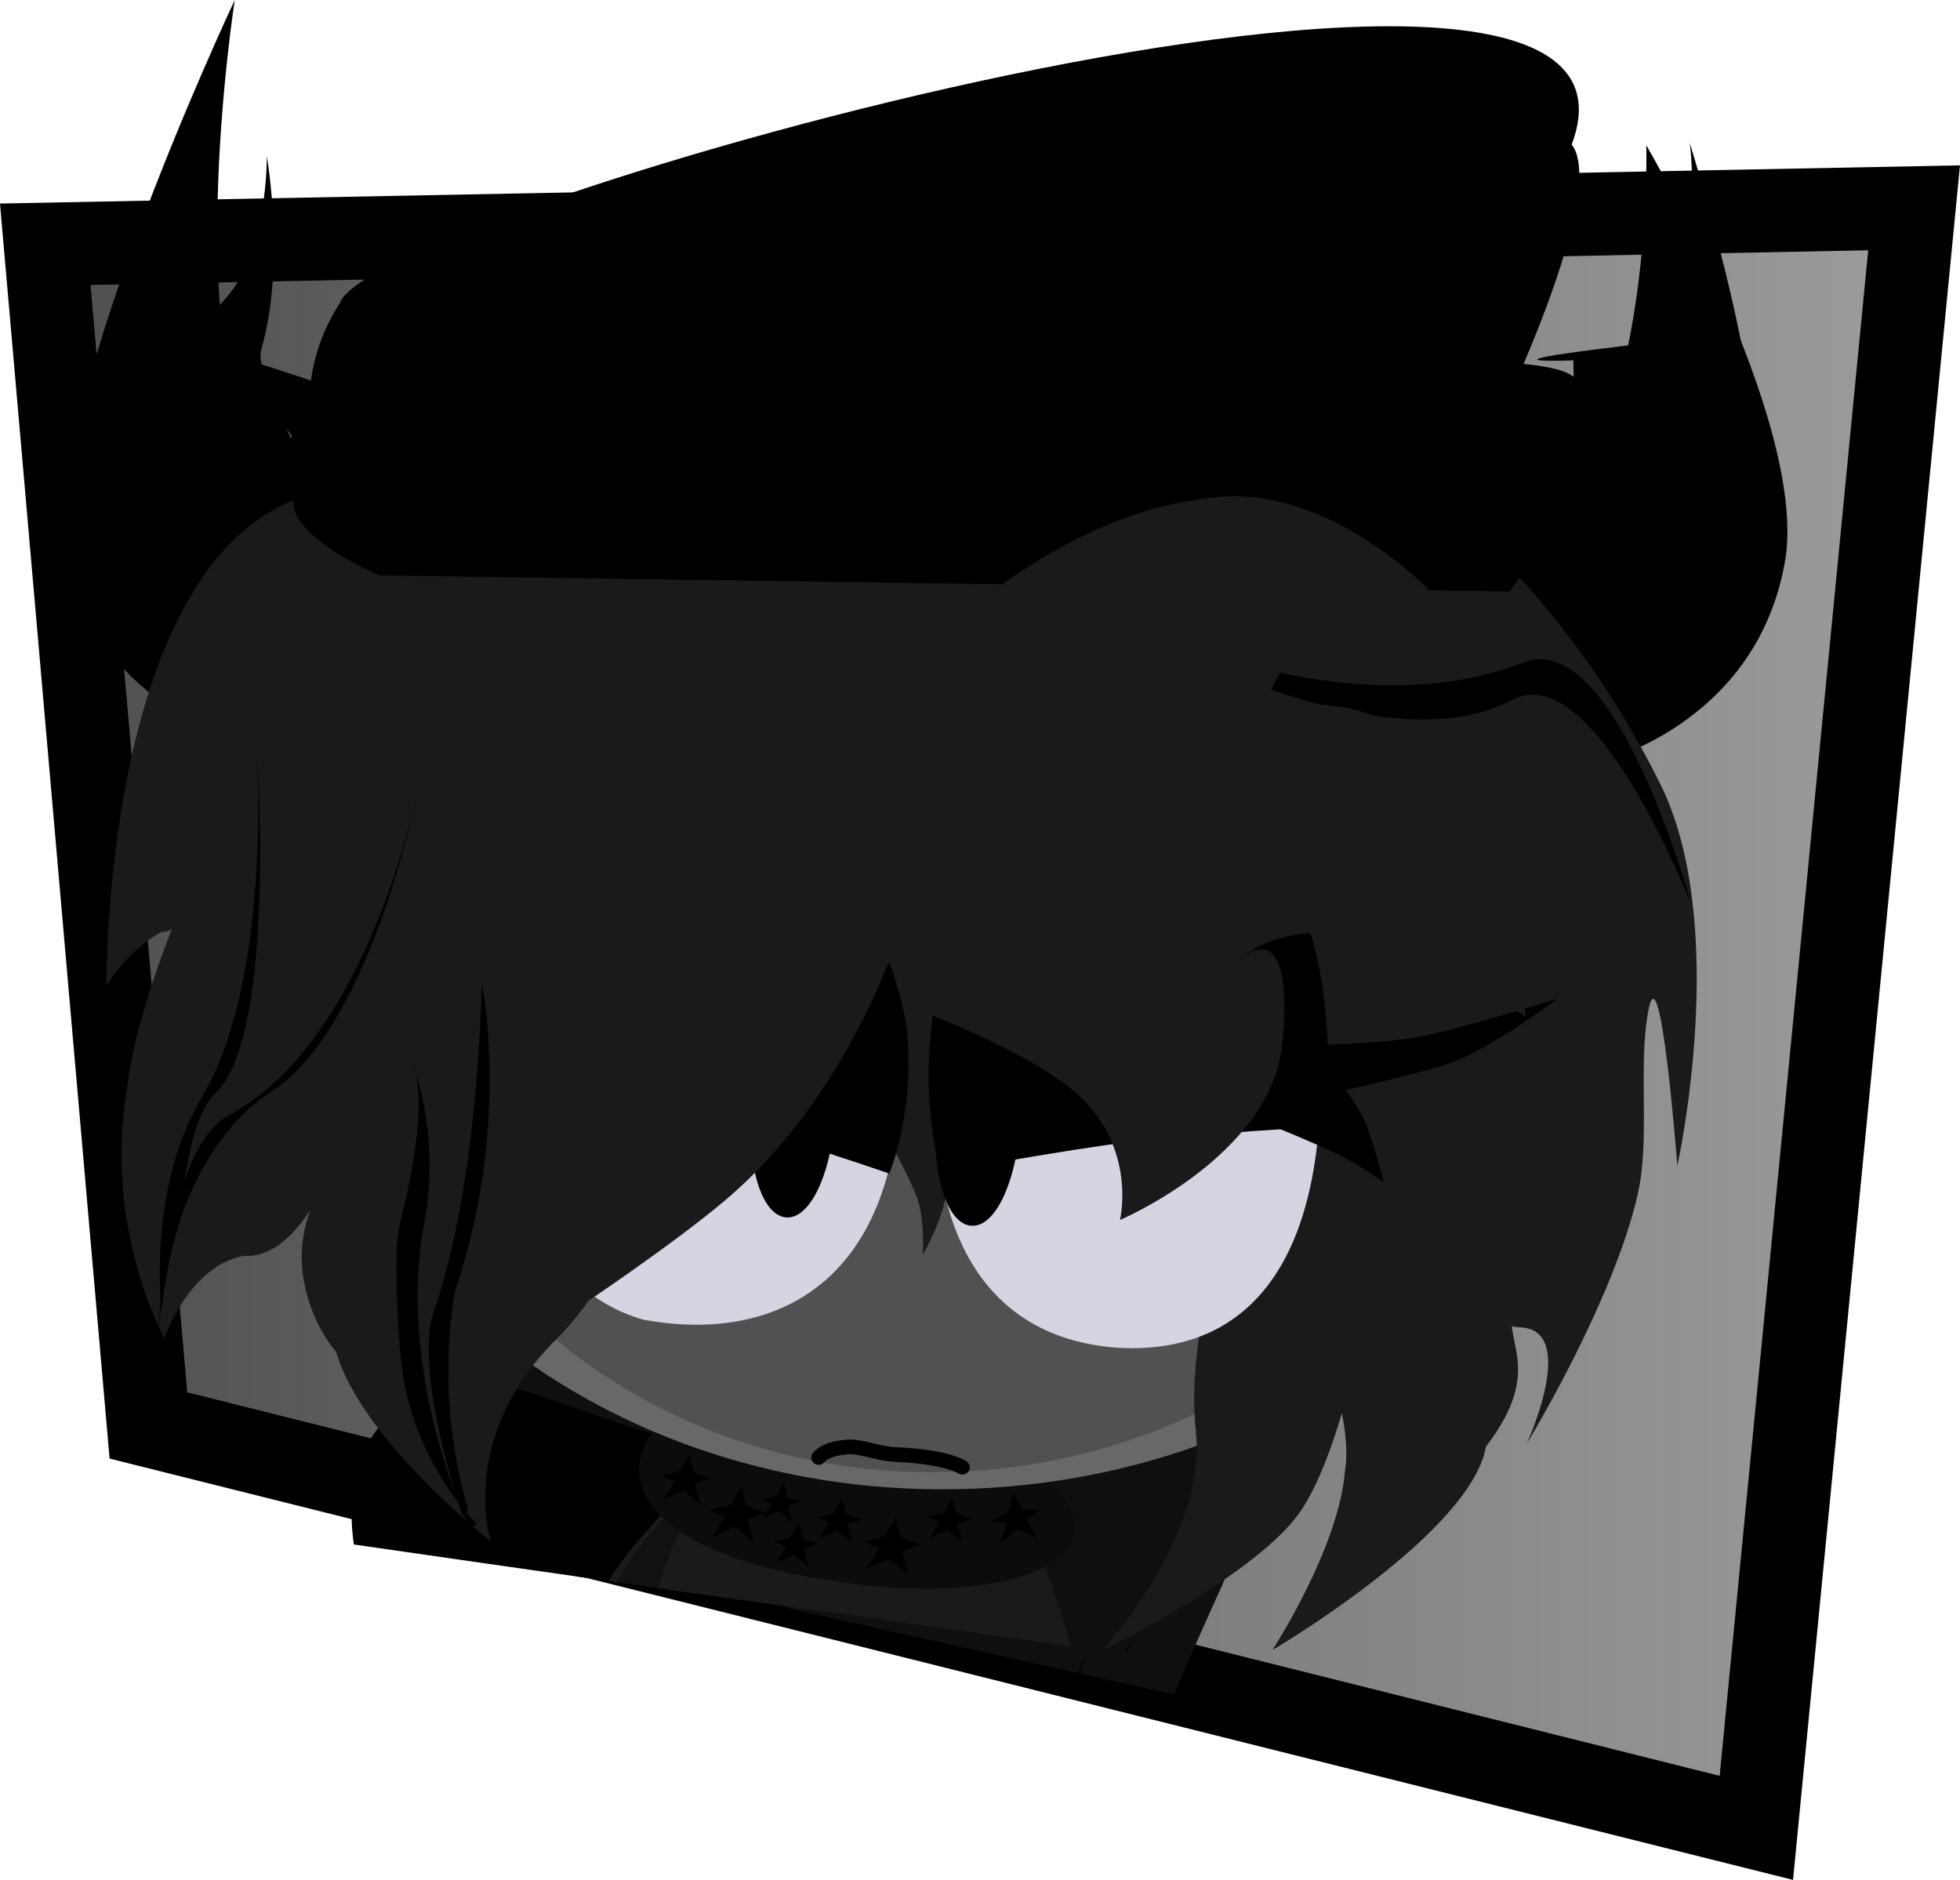 <svg version="1.1" xmlns="http://www.w3.org/2000/svg" xmlns:xlink="http://www.w3.org/1999/xlink" width="200.439" height="192.248" viewBox="0,0,200.439,192.248"><defs><linearGradient x1="-37.33" y1="81.046" x2="153.786" y2="81.046" gradientUnits="userSpaceOnUse" id="color-1"><stop offset="0" stop-color="#4f4f4f"/><stop offset="1" stop-color="#9c9c9c"/></linearGradient></defs><g transform="translate(41.96,23.045)"><g data-paper-data="{&quot;isPaintingLayer&quot;:true}" fill-rule="nonzero" stroke-linejoin="miter" stroke-miterlimit="10" stroke-dasharray="" stroke-dashoffset="0" style="mix-blend-mode: normal"><path d="M-26.782,122.731l-10.549,-120.8l191.116,-3.723l-16.133,165.676z" fill="url(#color-1)" stroke="#000000" stroke-width="8.5" stroke-linecap="butt"/><g><path d="M-30.277,13.833c0,0 -11.406,-0.643 4.592,-0.92c7.393,-0.128 2.081,-0.359 6.667,-5.293c4.497,-4.839 4.342,-14.696 4.342,-14.696c0,0 1.961,11.128 -0.574,19.815c-0.841,2.881 6.218,13.954 5.551,16.169c-1.647,5.463 -11.097,0.508 -15.975,3.018c-15.73,7.79 -5.655,-8.41 -5.655,-8.41" data-paper-data="{&quot;index&quot;:null}" fill="#000000" stroke="#000000" stroke-width="0" stroke-linecap="round"/><path d="M7.988,43.152c0,0 -13.536,10.443 -28.636,1.493c-6.571,-4.033 -12.905,-0.969 -15.06,-11.145c-0.135,-0.636 -0.249,-1.351 -0.345,-2.13c-1.239,-10.054 0.57,-30.757 0.57,-30.757c0,0 -0.895,9.818 3.226,14.981c4.203,5.265 13.285,7.41 20.648,8.093c15.932,1.478 31.5,-13.921 31.5,-13.921" data-paper-data="{&quot;index&quot;:null}" fill="#000000" stroke="#000000" stroke-width="0" stroke-linecap="round"/><path d="M-3.857,127.935c2.349,-11.756 7.481,-23.268 10.045,-26.817c10.703,-14.818 22.53,-14.722 22.53,-14.722c0,0 22.711,2.798 32.151,7.231c8.568,4.023 25.996,31.241 25.996,31.241c0,0 0.143,-0.388 0.339,-0.945c0.604,1.731 1.982,3.578 0.742,3.671c-1.353,3.893 -6.417,14.539 -9.468,21.741c-0.131,0.309 -0.259,0.617 -0.384,0.922c-1.952,-0.436 -3.904,-0.873 -5.856,-1.309c-1.25,-0.279 -2.501,-0.559 -3.751,-0.838c0.252,-1.039 0.417,-1.625 0.417,-1.625c0,0 -0.232,0.601 -0.616,1.581c-9.906,-2.213 -19.812,-4.425 -29.717,-6.643c-0.171,-2.511 -0.317,-4.332 -0.417,-4.86c-0.116,-0.609 -1.116,1.318 -2.425,4.223c-13.474,-3.018 -26.946,-6.048 -40.411,-9.106c0.334,-1.222 0.615,-2.474 0.825,-3.746z" data-paper-data="{&quot;index&quot;:null}" fill="#0f0f0f" stroke="#000000" stroke-width="0" stroke-linecap="butt"/><path d="M91.146,120.659c-0.316,-0.715 -0.49,-1.42 -0.25,-1.992c1.912,-4.559 0.808,-0.113 0.25,1.992z" data-paper-data="{&quot;index&quot;:null}" fill="#0f0f0f" stroke="#000000" stroke-width="0" stroke-linecap="butt"/><path d="M73.845,144.208l-0.573,1.9c-0.055,-0.008 -0.11,-0.015 -0.165,-0.023c0.465,-1.157 0.738,-1.877 0.738,-1.877z" fill="#000000" stroke="#000000" stroke-width="0" stroke-linecap="butt"/><path d="M49.636,137.85l0.534,5.013c-11.103,-1.562 -22.206,-3.129 -33.307,-4.71c7.45,-10.869 13.593,-13.699 13.593,-13.699z" fill="#000000" stroke="#000000" stroke-width="0" stroke-linecap="butt"/><path d="M47.932,139.176c-0.269,1.075 -0.748,2.138 -1.409,3.174c-17.436,-2.455 -34.87,-4.924 -52.296,-7.446c-0.711,-4.774 0.221,-9.337 2.724,-12.178c8.074,-9.166 14.864,-2.364 30.984,1.671c16.12,4.035 22.372,5.291 19.997,14.778z" fill="#000000" stroke="#000000" stroke-width="0" stroke-linecap="butt"/><path d="M-12.974,53.597c0,0 -17.027,-1.54 -22.02,-18.368c-3.887,-13.884 17.042,-58.274 17.042,-58.274c0,0 -5.944,38.14 3.833,49.043c10.682,11.912 32.568,11.198 32.568,11.198" data-paper-data="{&quot;index&quot;:null}" fill="#000000" stroke="#000000" stroke-width="0" stroke-linecap="round"/><path d="M87.913,42.842c0,0 21.794,-2.131 30.84,-15.329c8.279,-12.08 7.647,-35.702 7.647,-35.702c0,0 16.301,27.876 14.248,42.146c-2.768,17.333 -19.451,21.07 -19.451,21.07" data-paper-data="{&quot;index&quot;:null}" fill="#000000" stroke="#000000" stroke-width="0" stroke-linecap="round"/><path d="M55.299,129.771l-0.409,3.288" data-paper-data="{&quot;index&quot;:null}" fill="#492000" stroke="#000000" stroke-width="0" stroke-linecap="round"/><path d="M26.197,136.025c1.364,-14.527 13.661,-21.557 13.661,-21.557l0.922,27.073c-4.866,-0.686 -9.733,-1.374 -14.598,-2.064c-0.099,-1.068 -0.1,-2.216 0.016,-3.452z" data-paper-data="{&quot;index&quot;:null}" fill="#492000" stroke="#000000" stroke-width="0" stroke-linecap="butt"/><path d="M114.327,67.36c1.016,29.965 -24.384,55.408 -56.733,56.827c-32.349,1.42 -59.398,-21.721 -60.414,-51.686c-1.016,-29.965 24.384,-55.408 56.733,-56.827c32.349,-1.42 59.398,21.721 60.414,51.686z" data-paper-data="{&quot;index&quot;:null}" fill="#492000" stroke="#000000" stroke-width="0" stroke-linecap="butt"/><path d="M68.066,61.604" data-paper-data="{&quot;index&quot;:null}" fill="#492000" stroke="#000000" stroke-width="0" stroke-linecap="round"/><g data-paper-data="{&quot;index&quot;:null}" fill="#492000" stroke="#000000" stroke-width="0"><g><path d="M101.956,84.115c-0.498,15.229 -9.702,27.288 -20.559,26.933c-10.857,-0.355 -19.254,-12.989 -18.756,-28.218c0.498,-15.229 9.702,-27.288 20.559,-26.933c10.857,0.355 19.254,12.989 18.756,28.218z" stroke-linecap="butt"/><path d="M84.887,56.747c17.821,1.624 15.006,38.714 15.006,38.714c0,0 -6.037,-1.997 -17.132,-1.778c-6.325,0.125 -18.004,0.923 -18.004,0.923c0,0 -5.13,-37.68 20.131,-37.859z" stroke-linecap="round"/><path d="M77.542,96.515c-0.189,5.768 -2.267,10.38 -4.642,10.303c-2.375,-0.078 -4.147,-4.816 -3.959,-10.584c0.189,-5.768 2.267,-10.38 4.642,-10.303c2.375,0.078 4.147,4.816 3.959,10.584z" stroke-linecap="butt"/><path d="M97.869,86.333l15.787,-3.235l-13.61,10.009" stroke-linecap="round"/></g><g data-paper-data="{&quot;index&quot;:null}"><path d="M39.313,56.051c10.857,0.355 19.254,12.989 18.756,28.218c-0.498,15.229 -9.702,27.288 -20.559,26.933c-10.857,-0.355 -19.254,-12.989 -18.756,-28.218c0.498,-15.229 9.702,-27.288 20.559,-26.933z" stroke-linecap="butt"/><path d="M55.479,94.881c0,0 -10.738,-4.123 -17.06,-4.33c-5.558,-0.182 -18.285,1.145 -18.285,1.145c0,0 -0.878,-35.1 19.045,-35.485c20.64,-0.527 16.3,38.669 16.3,38.669z" stroke-linecap="round"/><path d="M46.924,85.985c2.375,0.078 4.147,4.816 3.959,10.584c-0.189,5.768 -2.267,10.38 -4.641,10.303c-2.375,-0.078 -4.147,-4.816 -3.959,-10.584c0.189,-5.768 2.267,-10.38 4.642,-10.303z" stroke-linecap="butt"/><path d="M19.027,90.455l-12.928,-10.877l16.316,3.178" stroke-linecap="round"/></g></g><path d="M64.919,119.395c0,0 -0.789,1.688 -4.748,0.235c-1.136,-0.417 -2.387,-1.204 -4.118,-1.479c-1.731,-0.275 -0.693,0.171 -4.509,-0.07c-4.565,-0.288 -4.356,-2.074 -4.356,-2.074" data-paper-data="{&quot;index&quot;:null}" fill="none" stroke="#000000" stroke-width="0" stroke-linecap="round"/><path d="M32.227,121.476c0,0 -1.556,-2.049 1.803,-1.63c7.903,0.985 22.179,4.647 27.023,5.641c3.312,0.68 4.298,3.302 4.298,3.302l-4.075,15.634c-10.822,-1.52 -21.644,-3.042 -32.465,-4.574z" data-paper-data="{&quot;index&quot;:null}" fill="#1a1a1a" stroke="#000000" stroke-width="0" stroke-linecap="butt"/><path d="M63.622,123.188l0.319,6.649c0,0 -0.592,2.878 0.259,5.323c1.583,4.547 2.726,7.56 3.322,10.141c-3.334,-0.468 -6.667,-0.936 -10.001,-1.405z" data-paper-data="{&quot;index&quot;:null}" fill="#1a1a1a" stroke="#000000" stroke-width="0" stroke-linecap="butt"/><path d="M27.226,130.067c2.168,-2.577 3.322,-5.806 3.322,-5.806l2.857,-6.03l-2.29,21.944c-3.615,-0.511 -7.229,-1.024 -10.844,-1.538c1.945,-3.187 4.792,-6 6.954,-8.57z" data-paper-data="{&quot;index&quot;:null}" fill="#1a1a1a" stroke="#000000" stroke-width="0" stroke-linecap="butt"/><path d="M25.999,132.147l5.159,-4.451c0,0 -4.228,5.426 -5.774,11.667c-1.424,-0.202 -2.849,-0.404 -4.273,-0.607c2.187,-3.982 4.888,-6.61 4.888,-6.61z" data-paper-data="{&quot;index&quot;:null}" fill="#111111" stroke="#0b0b0b" stroke-width="0" stroke-linecap="butt"/><path d="M61.041,125.148c15.25,9.116 3.603,16.765 -17.601,13.519c-21.367,-3.09 -23.771,-12.333 -15.961,-17.797c6.041,-4.227 14.475,-7.131 33.562,4.278z" data-paper-data="{&quot;index&quot;:null}" fill="#0c0c0c" stroke="#000000" stroke-width="0" stroke-linecap="round"/><path d="M123.057,67.791c1.258,32.465 -28.098,59.961 -65.568,61.412c-37.47,1.452 -68.865,-23.69 -70.123,-56.156c-1.258,-32.465 28.098,-59.961 65.568,-61.412c37.47,-1.452 68.865,23.69 70.123,56.156z" data-paper-data="{&quot;index&quot;:null}" fill="#686868" stroke="#000000" stroke-width="0" stroke-linecap="butt"/><path d="M112.906,70.63c0.914,26.956 -19.549,50.252 -47.218,55.693c-3.089,0.607 -6.267,0.992 -9.515,1.135c-32.349,1.42 -59.398,-21.721 -60.414,-51.686c-1.016,-29.965 24.384,-55.408 56.733,-56.827c32.349,-1.42 59.398,21.721 60.414,51.686z" data-paper-data="{&quot;index&quot;:null}" fill="#515151" stroke="#000000" stroke-width="0" stroke-linecap="butt"/><path d="M60.842,64.4" data-paper-data="{&quot;index&quot;:null}" fill="none" stroke="#000000" stroke-width="0" stroke-linecap="round"/><path d="M90.864,131.755c-4.688,6.503 -20.113,13.989 -20.113,13.989c0,0 10.738,-11.584 9.584,-22.379c-1.172,-10.96 4.108,-20.932 0.916,-23.488c-3.946,-3.159 -19.668,-12.893 -26.915,-7.157c-1.309,1.035 0.784,3.161 0.592,5.479c-0.268,3.241 -2.511,7.073 -2.511,7.073c0,0 0.201,-3.644 -0.579,-5.784c-0.999,-2.74 -4.891,-9.679 -4.891,-9.679c0,0 -15.46,-1.469 -38.356,2.659c-2.957,0.533 -6.496,27.873 -6.496,27.873c0,0 -3.682,-7.281 -6.935,-12.852c-1.825,-3.125 -3.815,-5.756 -4.215,-6.156c-2.467,-2.473 -7.096,-22.68 -7.096,-22.68c0,0 -6.587,-69.683 56.662,-69.559c5.443,0.011 22.003,-0.396 28.45,0.698c1,0.17 38.938,7.186 58.859,47.32c7.219,14.545 1.751,39.054 1.751,39.054c0,0 -1.728,-22.556 -2.972,-15.802c-1.069,5.808 0.223,12.989 -1.075,18.715c-2.492,10.995 -11.357,25.526 -11.357,25.526c0,0 5.344,-11.619 -0.633,-11.903c-4.628,-0.22 0.595,-4.469 -0.528,-2.235c-1.704,3.392 3.267,6.283 -3.006,14.419c-0.659,3.837 -4.819,8.241 -9.335,12.006c-5.943,4.956 -12.501,8.806 -12.501,8.806c0,0 6.821,-10.468 7.42,-18.345c0.445,-2.495 -0.326,-5.873 -0.326,-5.873c0,0 -1.845,6.737 -4.395,10.275z" data-paper-data="{&quot;index&quot;:null}" fill="#1a1a1a" stroke="#000000" stroke-width="0" stroke-linecap="round"/><path d="M93.05,89.603c-0.498,15.229 -6.452,25.755 -20.303,25.207c-13.568,-0.758 -19.511,-11.263 -19.013,-26.493c0.498,-15.229 9.702,-27.288 20.559,-26.933c10.857,0.355 19.254,12.989 18.756,28.218z" data-paper-data="{&quot;index&quot;:null}" fill="#d8d3e1" stroke="#000000" stroke-width="0" stroke-linecap="butt"/><path d="M62.06,92.522c-0.491,5.739 -2.688,9.993 -4.906,9.502c-2.218,-0.491 -3.618,-5.54 -3.127,-11.279c0.491,-5.739 2.688,-9.993 4.906,-9.502c2.218,0.491 3.618,5.54 3.127,11.279z" data-paper-data="{&quot;index&quot;:null}" fill="#000000" stroke="#000000" stroke-width="0.5" stroke-linecap="butt"/><path d="M76.141,58.593c21.44,0.92 17.433,33.55 17.433,33.55c0,0 -13.257,0.781 -19.777,1.565c-6.582,0.791 -19.529,3.161 -19.529,3.161c0,0 -2.578,-7.941 -0.362,-18.944c1.583,-7.142 7.127,-15.689 14.748,-18.582c1.929,-0.732 4.051,-0.744 6.402,-0.747c0.356,-0.001 0.718,-0.001 1.085,-0.003z" data-paper-data="{&quot;index&quot;:null}" fill="#000000" stroke="#000000" stroke-width="0" stroke-linecap="round"/><path d="M29.082,87.825c0,0 -6.446,18.663 -14.249,26.183c-10.045,10.083 -6.602,20.582 -6.602,20.582c0,0 -13.226,-10.377 -15.816,-19.391c-2.403,-2.83 -3.497,-6.716 -3.525,-9.517c-0.048,-4.797 2.425,-7.907 2.425,-7.907c0,0 -3.223,7.981 -8.351,7.607c-5.667,1.083 -8.116,8.454 -8.116,8.454c0,0 -6.265,-11.351 -3.823,-25.458c0.576,-5.72 3.363,-13.584 5.652,-19.016c1.76,-4.178 3.213,-6.766 3.213,-6.766c0,0 0.218,3.11 -1.56,4.821c-0.72,0.693 -1.577,5.006 -3.782,4.838c-3.7,2.073 -5.615,5.516 -5.615,5.516c0,0 -0.401,-41.624 18.936,-49.579c5.572,-0.685 19.957,-17.983 28.076,-19.222c12.601,-1.922 20.143,-0.366 23.77,-0.608c0.646,-0.043 7.874,0.536 7.874,0.536" fill="#1a1a1a" stroke="#000000" stroke-width="0" stroke-linecap="round"/><path d="M31.32,58.866c10.857,0.355 19.254,12.989 18.756,28.218c-0.244,20.306 -11.994,27.451 -26.291,24.822c-10.7,-3.103 -16.523,-16.11 -13.004,-29.631c0.498,-15.229 9.683,-23.764 20.539,-23.409z" data-paper-data="{&quot;index&quot;:null}" fill="#d8d3e1" stroke="#000000" stroke-width="0" stroke-linecap="butt"/><path d="M55.417,129.319c0,0 -0.406,-1.21 -9.713,-3.84c-4.713,-1.332 -4.694,-5.578 -4.694,-5.578" fill="none" stroke="#000000" stroke-width="0" stroke-linecap="round"/><path d="M-25.458,110.97c0,0 -1.448,-12.489 4.103,-21.738c7.473,-12.45 5.606,-36.648 5.606,-36.648c0,0 2.261,29.739 -4.105,36.1c-2.375,2.373 -2.767,6.777 -3.568,10.489c-1.346,6.238 -2.037,11.797 -2.037,11.797z" fill="#000000" stroke="#000000" stroke-width="0" stroke-linecap="round"/><path d="M130.968,69.394c0,0 -9.858,-25.351 -18.272,-20.867c-14.966,7.974 -44.455,-10.397 -44.455,-10.397c0,0 25.324,14.406 45.622,6.58c9.456,-3.646 17.106,24.684 17.106,24.684z" fill="#000000" stroke="#000000" stroke-width="0" stroke-linecap="round"/><path d="M43.136,91.669c-0.491,5.738 -2.688,9.993 -4.906,9.502c-2.218,-0.491 -3.618,-5.54 -3.127,-11.279c0.491,-5.739 2.688,-9.993 4.906,-9.502c2.218,0.491 3.618,5.54 3.127,11.279z" data-paper-data="{&quot;index&quot;:null}" fill="#000000" stroke="#000000" stroke-width="0.5" stroke-linecap="butt"/><path d="M18.411,89.152c-0.366,5.75 -2.29,9.983 -4.297,9.454c-2.007,-0.529 -3.337,-5.619 -2.971,-11.369c0.366,-5.75 2.29,-9.983 4.297,-9.454c2.007,0.529 3.337,5.619 2.971,11.369z" data-paper-data="{&quot;index&quot;:null}" fill="#eee5ff" stroke="#000000" stroke-width="0" stroke-linecap="butt"/><g fill="none"><g stroke="#b98f21" stroke-width="0" stroke-linecap="round"><path d="M-2.449,17.585l-9.057,0.385" data-paper-data="{&quot;index&quot;:null}"/></g><g stroke="none" stroke-width="1" stroke-linecap="butt" font-family="sans-serif" font-weight="normal" font-size="12" text-anchor="start"/></g><path d="M50.739,81.871c0.954,8.771 -1.759,15.098 -1.759,15.098c0,0 -10.641,-3.687 -16.533,-5.097c-6.688,-1.601 -21.512,-4.01 -21.512,-4.01c0,0 -2.221,-1.816 0.447,-11.756c2.404,-9.262 9.469,-16.487 19.523,-16.681c16.409,0.137 19.834,22.446 19.834,22.446z" data-paper-data="{&quot;index&quot;:null}" fill="#000000" stroke="#000000" stroke-width="0" stroke-linecap="round"/><path d="M91.23,83.87c0,0 7.958,-0.161 11.472,-0.804c4.773,-0.874 14.565,-3.964 14.565,-3.964c0,0 -6.714,5.134 -11.135,6.636c-3.686,1.252 -13.17,3.283 -13.17,3.283" data-paper-data="{&quot;index&quot;:null}" fill="#000000" stroke="#000000" stroke-width="0" stroke-linecap="round"/><path d="M95.322,87.958c0,0 1.726,2.33 2.319,3.714c0.77,1.799 1.909,6.167 1.909,6.167c0,0 -2.722,-1.85 -4.501,-2.745c-2.026,-1.02 -7.011,-3.05 -7.011,-3.05" data-paper-data="{&quot;index&quot;:null}" fill="#000000" stroke="#000000" stroke-width="0" stroke-linecap="round"/><g stroke-width="0" stroke-linecap="round"><g><path d="M-8.579,26.133l-9.992,-13.011l14.9,4.853" data-paper-data="{&quot;index&quot;:null}" fill="#000000" stroke="#000000"/><path d="M-7.53,26.43l-9.995,-0.266l10.117,-8.491" data-paper-data="{&quot;index&quot;:null}" fill="#000000" stroke="#000000"/><path d="M-20.614,33.192l8.795,-2.198" data-paper-data="{&quot;index&quot;:null}" fill="none" stroke="#b98f21"/></g><g fill="#000000" stroke="#000000"><path d="M-8.248,27.966c0,0 -5.384,-10.103 1.06,-20.045c3.229,-9.458 137.749,-47.4 125.956,-16.176c3.578,4.487 -6.368,25.695 -6.368,25.695z"/><path d="M-5.64,23.764c1.778,-0.518 3.996,-0.996 6.732,-1.42c39.018,-6.041 106.168,-10.822 116.564,-7.501c9.174,2.931 -5.232,22.605 -5.232,22.605l-115.56,-1.647c0,0 -18.034,-7.515 -2.505,-12.037z"/></g></g><path d="M41.755,126.011c0,0 0.687,-1.006 3.234,-1.087c1.082,-0.034 3.014,0.711 4.534,0.774c5.389,0.224 6.933,1.31 6.933,1.31" fill="none" stroke="#000000" stroke-width="1.5" stroke-linecap="round"/><path d="M27.538,127.398l0.982,-1.659l0.46,1.762l1.813,0.625l-1.703,0.57l0.591,2.108l-1.727,-1.419l-2.097,0.934l1.224,-1.868l-1.465,-0.56z" fill="#000000" stroke="#000000" stroke-width="0" stroke-linecap="round"/><path d="M38.862,134.191l0.873,-1.476l0.409,1.567l1.612,0.556l-1.514,0.507l0.525,1.875l-1.535,-1.262l-1.865,0.831l1.088,-1.662l-1.303,-0.498z" fill="#000000" stroke="#000000" stroke-width="0" stroke-linecap="round"/><path d="M32.731,130.841l1.121,-1.894l0.525,2.011l2.069,0.713l-1.943,0.65l0.674,2.406l-1.97,-1.62l-2.393,1.066l1.397,-2.132l-1.672,-0.639z" fill="#000000" stroke="#000000" stroke-width="0" stroke-linecap="round"/><path d="M37.401,129.942l0.769,-1.3l0.36,1.381l1.42,0.489l-1.334,0.446l0.463,1.652l-1.353,-1.112l-1.643,0.732l0.959,-1.464l-1.147,-0.438z" fill="#000000" stroke="#000000" stroke-width="0" stroke-linecap="round"/><path d="M43.285,131.699l0.873,-1.476l0.409,1.567l1.612,0.556l-1.514,0.507l0.525,1.875l-1.536,-1.262l-1.865,0.831l1.088,-1.662l-1.303,-0.498z" fill="#000000" stroke="#000000" stroke-width="0" stroke-linecap="round"/><path d="M48.492,134.081l1.121,-1.894l0.525,2.011l2.069,0.713l-1.943,0.65l0.674,2.406l-1.97,-1.62l-2.393,1.066l1.397,-2.132l-1.672,-0.639z" fill="#000000" stroke="#000000" stroke-width="0" stroke-linecap="round"/><path d="M61.146,131.558l0.499,-1.853l0.911,1.567l1.905,0.115l-1.481,1.001l1.129,1.864l-2.035,-0.9l-1.762,1.456l0.675,-2.118l-1.554,-0.146z" fill="#000000" stroke="#000000" stroke-width="0" stroke-linecap="round"/><path d="M54.561,131.637l0.873,-1.476l0.409,1.567l1.612,0.556l-1.514,0.507l0.525,1.875l-1.535,-1.262l-1.865,0.831l1.088,-1.662l-1.303,-0.498z" fill="#000000" stroke="#000000" stroke-width="0" stroke-linecap="round"/><path d="M118.942,13.805c0,0 -10.588,0.437 4.123,-1.345c6.798,-0.824 1.875,-0.552 5.518,-5.879c3.572,-5.224 2.262,-14.989 2.262,-14.989c0,0 7.771,24.753 6.463,33.61c-0.434,2.938 -1.754,4.963 -2.107,7.224c-0.871,5.574 -5.678,-4.054 -9.876,-1.104c-13.575,9.21 -6.207,-7.81 -6.207,-7.81" data-paper-data="{&quot;index&quot;:null}" fill="#000000" stroke="#000000" stroke-width="0" stroke-linecap="round"/><path d="M-11.369,67.27c0,0 6.392,-9.76 17.943,-11.355c11.863,-1.638 26.686,0.228 29.949,1.705c5.941,2.69 14.598,11.304 14.598,11.304c0,0 -4.803,18.834 -18.912,30.771c-5.48,4.637 -15.207,11.107 -15.207,11.107" fill="#1a1a1a" stroke="#000000" stroke-width="0" stroke-linecap="round"/><path d="M56.876,59.085c1.599,0.967 0.632,2.566 0.632,2.566l-0.919,1.249c-2.614,1.924 -4.534,4.249 -6.693,6.631c-0.232,1.051 -1.231,1.8 -1.827,2.708l-0.498,0.062l0.101,0.203l-1.925,0.954c-0.3,0.155 -0.646,0.231 -1.007,0.202c-1.029,-0.083 -1.796,-0.984 -1.713,-2.013c0.041,-0.514 0.287,-0.963 0.652,-1.273l1.61,-1.37l0.161,0.189c0.302,-0.451 0.614,-0.894 0.937,-1.331c0.285,-1.554 -1.241,-2.453 -2.757,-3.246c-3.522,-1.843 -7.316,-3.437 -10.701,-5.507c-3.587,-1.003 -7.494,-0.836 -11.166,-0.804c-5.47,0.047 -11.111,-0.227 -16.54,0.84c-2.016,0.396 -3.798,1.594 -5.776,2.153c-1.305,0.369 -2.725,0.279 -4.003,0.733c-3.026,1.073 -4.532,3.575 -5.913,6.384c0,0 -0.831,1.674 -2.505,0.843c-1.674,-0.831 -0.843,-2.505 -0.843,-2.505c1.885,-3.765 3.984,-6.727 8.014,-8.245c1.389,-0.523 2.945,-0.438 4.374,-0.843c1.992,-0.565 3.792,-1.755 5.821,-2.164c5.689,-1.144 11.617,-0.876 17.351,-0.933c4.254,-0.042 8.553,-0.075 12.678,1.115c3.477,2.082 7.28,3.68 10.864,5.582c1.788,0.949 3.187,1.836 4.005,3.136c1.556,-1.643 3.26,-3.15 5.074,-4.503l-0.054,-0.181c0,0 0.967,-1.599 2.566,-0.632z" fill="#1a1a1a" stroke="none" stroke-width="0" stroke-linecap="butt"/><path d="M52.712,43.298c0,0 12.967,-13.65 28.799,-15.386c11.915,-1.869 22.622,9.334 22.622,9.334c0,0 -6.765,1.309 -11.575,4.269c-3.194,1.99 -5.468,8.156 -5.468,8.156c0,0 10.909,-3.764 19.653,6.383c4.608,5.347 7.352,24.906 7.352,24.906c0,0 -9.95,-7.216 -15.535,-8.21c-9.84,-1.75 -13.404,2.106 -13.404,2.106c0,0 5.283,-4.779 4.029,8.747c-1.07,11.536 -16.615,18.116 -16.615,18.116c0,0 2.012,-8.165 -5.494,-13.809c-5.375,-4.042 -14.944,-7.608 -14.944,-7.608" fill="#1a1a1a" stroke="#000000" stroke-width="0" stroke-linecap="round"/><path d="M111.039,56.927c1.771,0.597 1.174,2.368 1.174,2.368l-0.401,1.013c-0.137,1.697 -0.686,3.396 -0.477,5.086c0.288,2.338 3.797,2.213 5.318,2.905c2.7,1.229 4.801,3.539 7.663,4.301c0,0 1.797,0.512 1.285,2.31c-0.512,1.797 -2.31,1.285 -2.31,1.285c-3.1,-0.925 -5.225,-3.132 -8.131,-4.469c-2.243,-1.033 -4.317,-0.64 -6.116,-2.815c-2.187,-2.644 -1.205,-5.832 -0.958,-8.903l0.584,-1.908c0,0 0.597,-1.771 2.368,-1.174z" fill="#1a1a1a" stroke="none" stroke-width="0" stroke-linecap="butt"/><path d="M6.826,132.81c0,0 -5.482,-5.171 -7.342,-13.896c-0.641,-3.008 -0.984,-9.487 -0.874,-13.851c0.019,-0.762 0.114,-1.939 0.212,-2.503c3.613,-14.044 1.294,-16.987 1.294,-16.987c0,0 3.207,7.179 1.181,17.205c-0.886,5.088 -0.631,10.211 0.204,15.386c1.3,8.054 4.54,15.083 4.54,15.083z" fill="#000000" stroke="#000000" stroke-width="0" stroke-linecap="round"/><path d="M5.367,132.046c0,0 -5.149,-14.765 -2.924,-21.117c4.613,-13.166 4.859,-33.42 4.859,-33.42c0,0 3.067,14.335 -2.728,31.498c-2.115,12.118 1.35,22.333 1.35,22.333z" fill="#000000" stroke="#000000" stroke-width="0" stroke-linecap="round"/><path d="M50.106,65.232c0.993,0.226 1.832,0.443 2.196,0.601l3.595,0.903c0.887,0.206 1.513,1.035 1.437,1.97c-0.053,0.658 -0.441,1.21 -0.983,1.499c0.083,0.238 0.119,0.497 0.097,0.764c-0.064,0.799 -0.622,1.44 -1.351,1.648l-1.726,0.535c0.076,0.229 0.11,0.501 0.084,0.826c-0.15,1.863 -2.013,1.713 -2.013,1.713c-2.484,-0.2 -4.968,-0.4 -7.451,-0.6l-1.987,-0.16c-1.029,-0.083 -1.796,-0.984 -1.713,-2.013c0.07,-0.873 0.73,-1.558 1.557,-1.694l1.725,-0.325c-0.632,-0.341 -1.037,-1.033 -0.976,-1.795c0.048,-0.6 0.375,-1.111 0.842,-1.416l-1.277,-0.254c-0.931,-0.172 -1.599,-1.024 -1.521,-1.987c0.079,-0.981 0.901,-1.723 1.869,-1.719l5.734,-0.037c0,0 1.651,-0.011 1.859,1.54z" fill="#1a1a1a" stroke="none" stroke-width="0" stroke-linecap="butt"/><path d="M-26.04,120.911c0,0 -0.394,-25.717 7.549,-29.947c14.788,-7.876 19.628,-34.856 19.628,-34.856c0,0 -4.724,25.841 -15.522,32.617c-3.838,2.408 -7.249,7.391 -8.983,12.529c-3.145,9.32 -2.672,19.658 -2.672,19.658z" fill="#000000" stroke="#000000" stroke-width="0" stroke-linecap="round"/></g></g></g></svg>